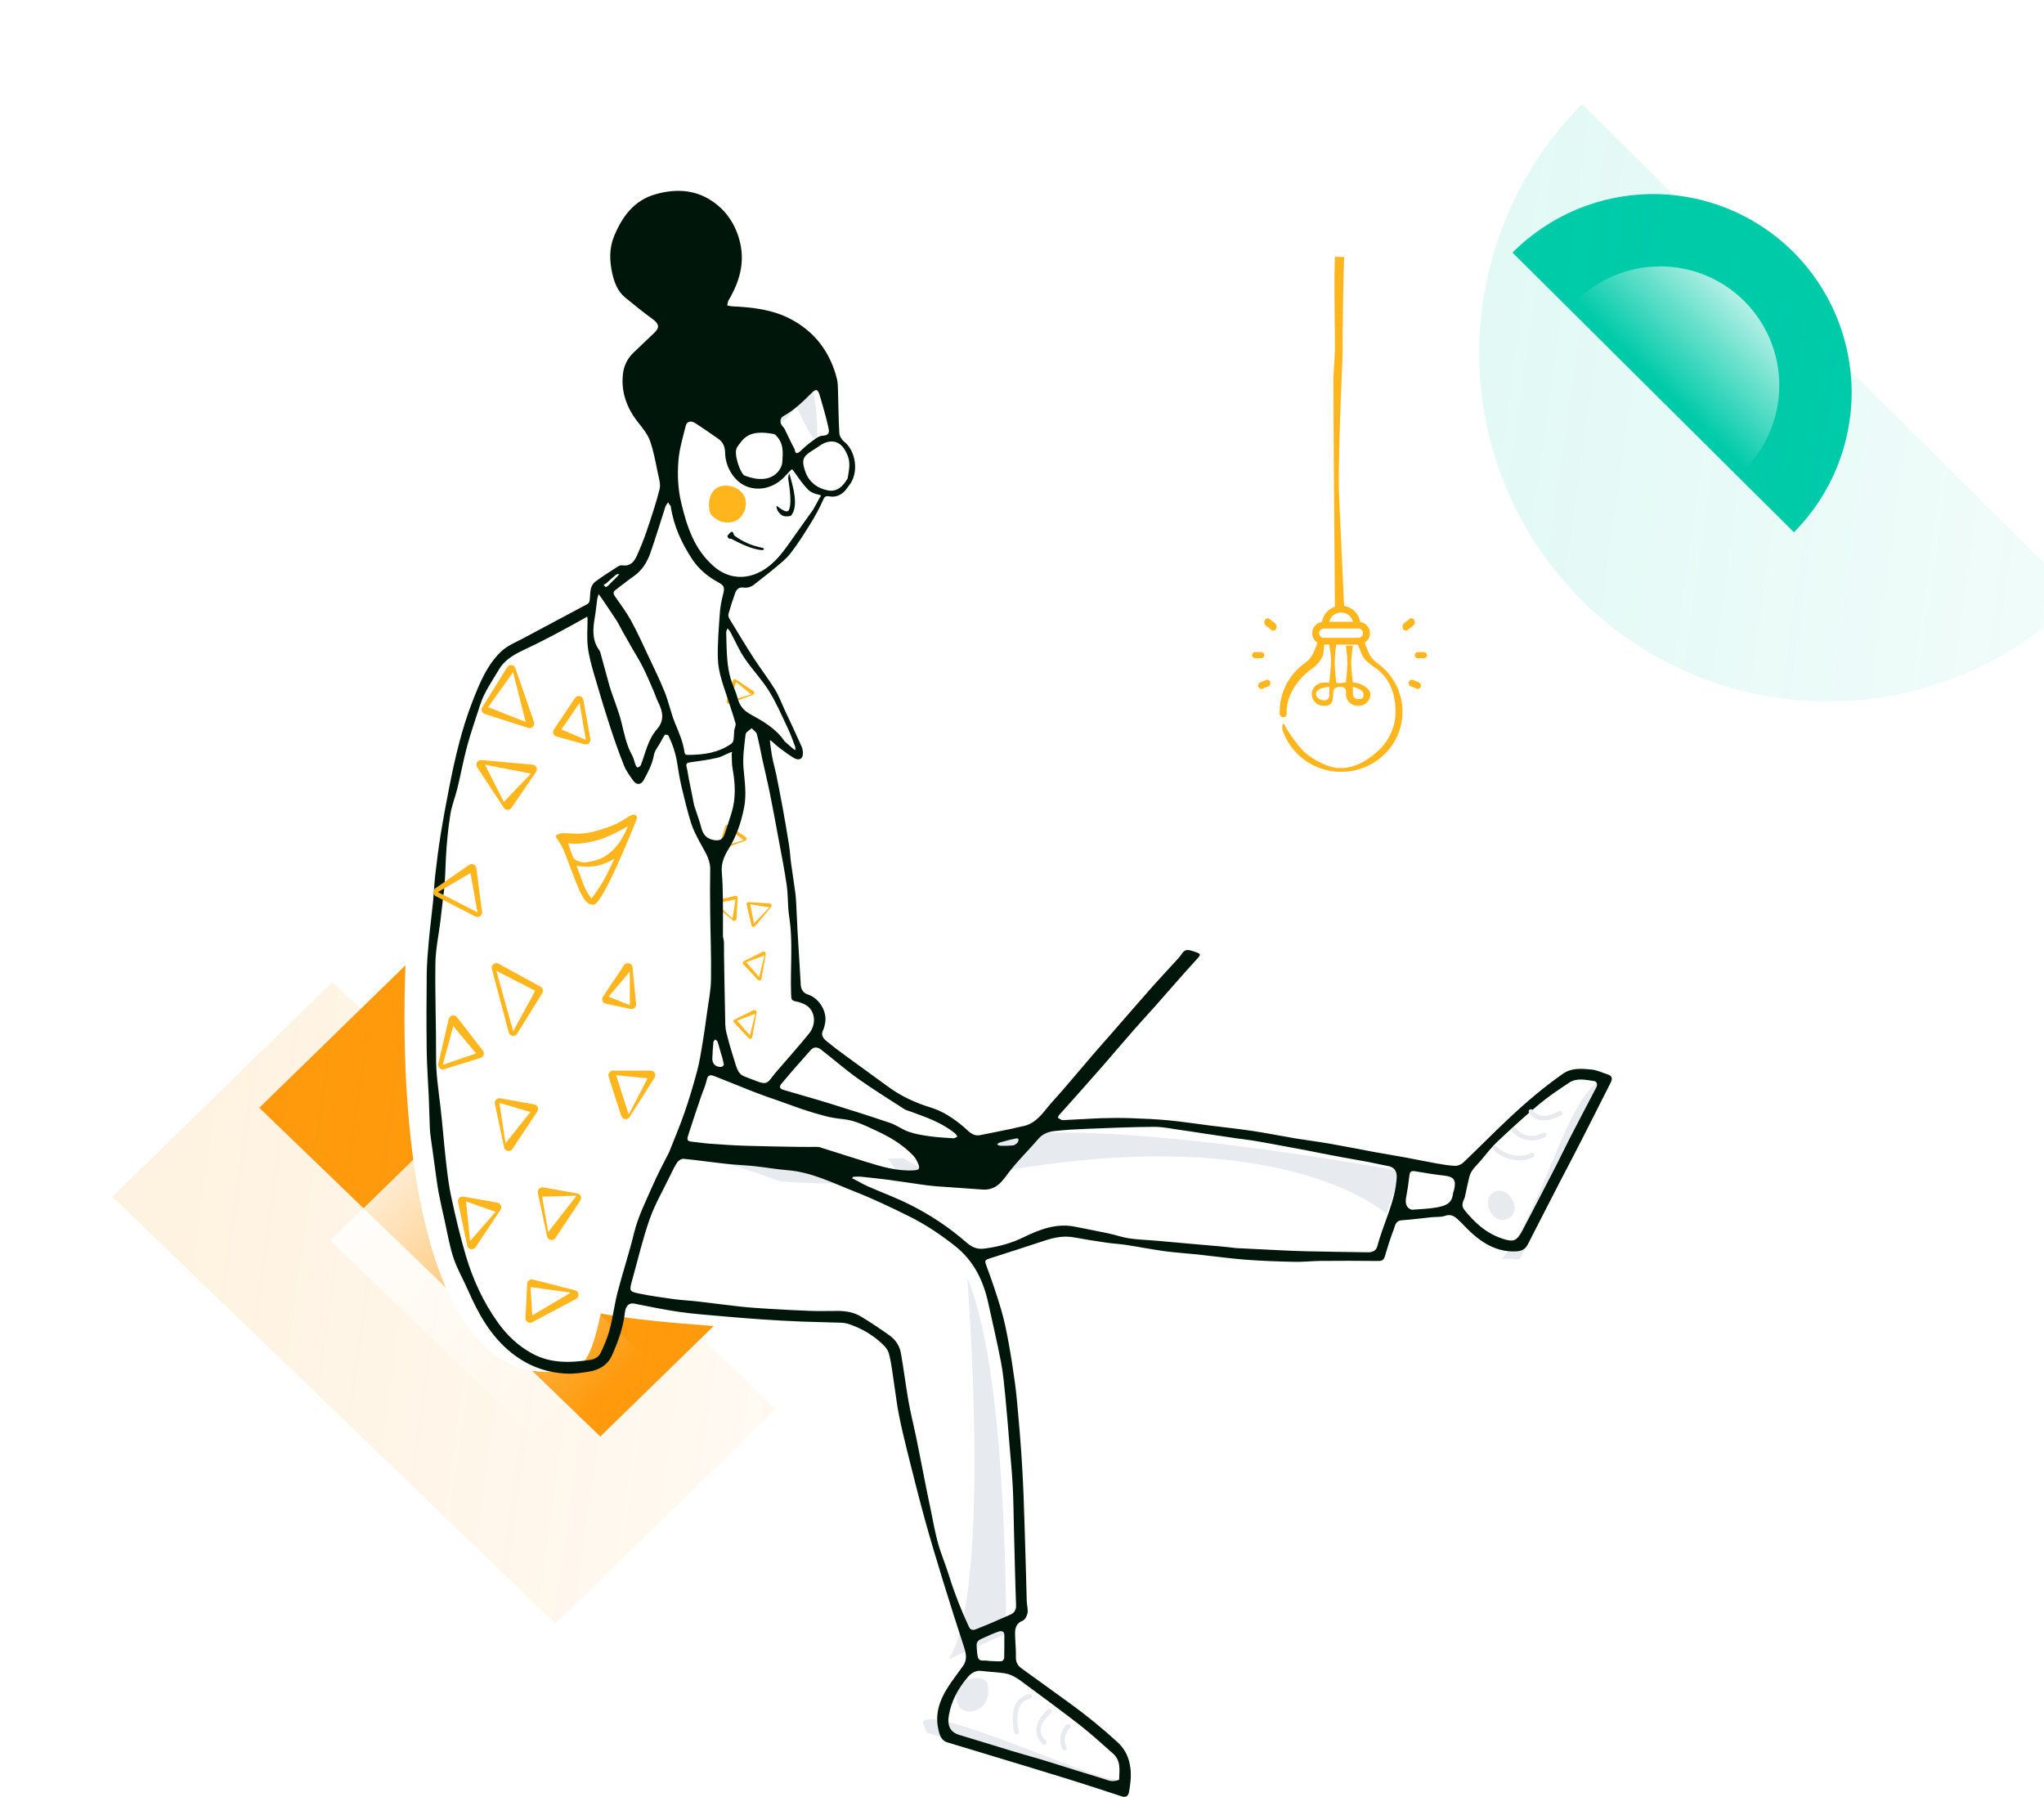 <svg width="182" height="160" viewBox="0 0 182 160" fill="none" xmlns="http://www.w3.org/2000/svg">
<rect width="21.302" height="42.177" transform="matrix(0.716 -0.698 0.72 0.694 23.086 98.644)" fill="#FE9A0C"/>
<g filter="url(#filter0_biiii_104_5513)">
<rect width="27.388" height="54.787" transform="matrix(0.716 -0.698 0.72 0.694 0 103.557)" fill="url(#paint0_linear_104_5513)"/>
</g>
<rect width="11.945" height="29.291" transform="matrix(0.716 -0.698 0.72 0.694 29.418 110.461)" fill="url(#paint1_linear_104_5513)"/>
<path fill-rule="evenodd" clip-rule="evenodd" d="M119.684 22.888L118.864 22.861L118.841 23.589C118.802 24.9 118.82 26.302 118.839 27.83C118.853 28.895 118.868 30.022 118.864 31.223L118.728 33.593C118.732 35.8 118.747 38.874 118.774 42.812L118.864 54.024C118.261 54.224 117.808 54.744 117.718 55.377C117.22 55.452 116.839 55.874 116.839 56.382C116.839 56.742 117.03 57.058 117.318 57.239L116.968 58.087C116.812 58.464 116.555 58.786 116.224 59.018C114.775 60.037 113.922 61.688 113.942 63.434C113.943 63.48 113.944 63.526 113.946 63.573C113.952 63.74 114.096 63.869 114.267 63.864C114.438 63.858 114.571 63.718 114.565 63.55C114.563 63.509 114.562 63.468 114.562 63.427C114.544 61.879 115.574 60.415 116.859 59.511C117.284 59.211 117.615 58.798 117.815 58.315L117.92 57.4H118.36C118.36 57.4 118.513 58.223 118.513 58.867C118.513 59.51 118.36 60.785 118.36 60.785H117.853C117.271 60.785 116.799 61.248 116.799 61.817C116.799 62.386 117.271 62.85 117.853 62.85H117.925C118.506 62.85 118.706 62.552 118.706 61.817C118.706 61.433 118.748 61.157 119.376 61.157C120.004 61.157 119.842 61.817 119.842 61.817C119.842 62.386 120.315 62.85 120.896 62.85H120.969C121.55 62.85 122.023 62.386 122.023 61.817C122.023 61.248 121.043 60.767 120.462 60.767C120.462 60.767 120.307 59.608 120.307 59.018C120.307 58.521 120.462 57.504 120.462 57.504H119.842C119.842 57.504 119.972 58.453 119.972 59.032C119.972 59.612 119.842 60.767 119.842 60.767C119.842 60.767 119.501 60.828 119.338 60.832C119.176 60.835 118.979 60.785 118.979 60.785C118.979 60.785 118.843 59.601 118.843 59.032C118.843 58.464 118.979 57.4 118.979 57.4H119.842H120.462H120.902L121.28 58.315C121.47 58.774 122.039 59.177 122.472 59.484L122.527 59.523C123.784 60.416 124.26 61.854 124.26 63.372C124.26 64.654 123.747 65.856 122.815 66.755C121.883 67.655 120.648 68.414 119.338 68.395C118.299 68.38 117.237 67.808 116.407 67.187C115.603 66.587 114.562 64.943 114.388 64.564C114.215 64.185 114.133 64.783 114.184 64.943C114.517 66.001 115.2 66.956 116.106 67.633C117.042 68.333 118.157 68.711 119.329 68.728C120.807 68.749 122.198 68.202 123.249 67.187C124.3 66.173 124.879 64.817 124.879 63.372C124.879 61.66 124.034 60.038 122.617 59.032C122.272 58.787 122.008 58.46 121.854 58.087L121.503 57.239C121.791 57.058 121.983 56.742 121.983 56.382C121.983 55.874 121.601 55.452 121.104 55.377C121.002 54.663 120.439 54.093 119.72 53.963L119.68 53.963L119.206 43.538C119.177 39.569 119.548 31.637 119.548 31.637C119.555 28.587 119.593 25.912 119.661 23.614L119.684 22.888ZM120.896 62.243C120.656 62.243 120.461 62.052 120.461 61.817V61.157C120.461 61.157 121.404 61.346 121.404 61.817C121.404 62.25 121.239 62.247 121.027 62.244C121.008 62.243 120.989 62.243 120.969 62.243H120.896ZM117.181 61.817C117.221 62.41 118.451 62.669 118.36 61.817V61.157C118.36 61.157 117.141 61.224 117.181 61.817ZM118.349 55.365C118.463 54.894 118.896 54.542 119.411 54.542C119.926 54.542 120.359 54.894 120.473 55.365H118.349ZM120.944 55.971H120.811H118.01H117.878C117.646 55.971 117.458 56.156 117.458 56.382C117.458 56.609 117.646 56.794 117.878 56.794H120.944C121.175 56.794 121.364 56.609 121.364 56.382C121.364 56.156 121.175 55.971 120.944 55.971ZM126.249 58.612H126.791C126.943 58.612 127.067 58.489 127.067 58.338C127.067 58.187 126.943 58.065 126.791 58.065H126.249C126.097 58.065 125.973 58.187 125.973 58.338C125.973 58.489 126.097 58.612 126.249 58.612ZM125.819 60.547L126.34 60.767C126.487 60.828 126.558 61.003 126.499 61.157C126.44 61.311 126.274 61.386 126.127 61.324L125.606 61.105C125.459 61.043 125.388 60.868 125.447 60.714C125.492 60.597 125.599 60.526 125.713 60.526C125.748 60.526 125.784 60.533 125.819 60.547ZM125.355 56.088L125.843 55.697C125.98 55.587 126.014 55.368 125.919 55.208C125.86 55.11 125.766 55.057 125.67 55.057C125.61 55.057 125.55 55.077 125.498 55.12L125.01 55.511C124.872 55.621 124.838 55.84 124.933 55.999C125.028 56.159 125.217 56.199 125.355 56.088ZM112.299 58.612H111.757C111.605 58.612 111.481 58.489 111.481 58.338C111.481 58.187 111.605 58.065 111.757 58.065H112.299C112.451 58.065 112.575 58.187 112.575 58.338C112.575 58.489 112.451 58.612 112.299 58.612ZM112.729 60.547L112.208 60.767C112.061 60.828 111.99 61.003 112.049 61.157C112.108 61.311 112.274 61.386 112.421 61.324L112.942 61.105C113.089 61.043 113.16 60.868 113.101 60.714C113.056 60.597 112.949 60.526 112.835 60.526C112.8 60.526 112.764 60.533 112.729 60.547ZM113.193 56.088L112.705 55.697C112.568 55.587 112.534 55.368 112.629 55.208C112.688 55.11 112.782 55.057 112.878 55.057C112.938 55.057 112.998 55.077 113.05 55.12L113.538 55.511C113.676 55.621 113.71 55.84 113.615 55.999C113.52 56.159 113.331 56.199 113.193 56.088Z" fill="#FFB61D"/>
<path d="M79.29 99.239C82.306 100.032 83.854 101.921 85.161 103.681C86.471 105.44 83.591 104.603 82.003 103.968C80.414 103.333 76.589 100.985 76.589 100.985L63.907 97.149V91.283L67.7 91.062C67.7 91.062 76.272 98.444 79.29 99.239Z" fill="white"/>
<path d="M66.15 56.279C68.862 66.545 70.262 76.368 70.484 85.79C70.484 85.79 73.024 86.108 72.707 88.33C72.389 90.553 65.72 96.586 65.72 96.586L63.41 88.927L62.546 60.706L66.15 56.279Z" fill="white"/>
<path fill-rule="evenodd" clip-rule="evenodd" d="M67.075 61.533L65.517 60.5C65.418 60.434 65.287 60.486 65.251 60.604L64.708 62.408C64.663 62.558 64.798 62.699 64.938 62.648L67.038 61.877C67.182 61.825 67.204 61.619 67.075 61.533ZM66.886 61.832L64.972 62.385L65.542 60.745L66.886 61.832Z" fill="#FFB61D"/>
<path fill-rule="evenodd" clip-rule="evenodd" d="M66.391 74.521L64.834 73.488C64.734 73.422 64.603 73.473 64.567 73.592L64.024 75.396C63.979 75.546 64.114 75.687 64.254 75.636L66.355 74.865C66.498 74.812 66.52 74.606 66.391 74.521ZM66.203 74.819L64.289 75.373L64.859 73.732L66.203 74.819Z" fill="#FFB61D"/>
<path fill-rule="evenodd" clip-rule="evenodd" d="M65.573 81.818L65.689 79.953C65.696 79.834 65.586 79.746 65.465 79.774L63.631 80.206C63.479 80.241 63.424 80.429 63.539 80.524L65.257 81.958C65.374 82.056 65.563 81.972 65.573 81.818ZM65.22 81.804L63.783 80.423L65.489 80.096L65.22 81.804Z" fill="#FFB61D"/>
<path fill-rule="evenodd" clip-rule="evenodd" d="M68.525 80.442L66.659 80.326C66.54 80.318 66.452 80.428 66.481 80.549L66.912 82.383C66.948 82.536 67.135 82.59 67.231 82.475L68.665 80.758C68.763 80.641 68.679 80.451 68.525 80.442ZM68.51 80.794L67.13 82.231L66.803 80.525L68.51 80.794Z" fill="#FFB61D"/>
<path fill-rule="evenodd" clip-rule="evenodd" d="M67.085 89.951L65.411 90.783C65.304 90.837 65.283 90.976 65.368 91.066L66.659 92.439C66.766 92.553 66.956 92.506 66.981 92.359L67.364 90.154C67.39 90.004 67.223 89.882 67.085 89.951ZM67.249 90.263L66.771 92.198L65.635 90.884L67.249 90.263Z" fill="#FFB61D"/>
<path fill-rule="evenodd" clip-rule="evenodd" d="M67.905 84.756L66.231 85.588C66.124 85.641 66.103 85.781 66.188 85.871L67.479 87.243C67.586 87.358 67.776 87.311 67.801 87.164L68.184 84.959C68.21 84.809 68.043 84.687 67.905 84.756ZM68.069 85.068L67.591 87.002L66.455 85.689L68.069 85.068Z" fill="#FFB61D"/>
<path d="M57.056 62.452L55.216 68.008C51.01 80.73 48.938 87.188 48.876 87.793C48.838 88.169 49.066 88.45 49.417 88.546C49.629 88.603 49.887 88.6 50.208 88.553C50.708 88.479 51.376 88.291 52.182 88.013C52.805 87.797 53.479 87.539 54.161 87.26L54.448 87.141C54.541 87.102 54.632 87.064 54.72 87.027L55.176 86.831L55.306 86.773L55.381 86.653C55.516 86.439 55.707 86.06 55.896 85.542C56.062 85.086 56.194 84.597 56.281 84.082L56.312 83.887C56.339 83.698 56.599 83.259 57.135 82.511L57.509 81.999C57.815 81.586 58.405 80.796 58.465 80.717L58.811 80.247C59.143 79.795 59.432 79.392 59.715 78.985C61.133 76.944 62.134 75.157 62.725 73.438C63.227 71.979 63.403 70.628 63.204 69.385C62.9 67.489 63.017 65.677 63.46 63.976C63.829 62.563 62.663 61.26 60.981 60.781C59.244 60.285 57.589 60.846 57.056 62.452Z" fill="white"/>
<path d="M60.136 54.237C61.16 55.325 62.02 56.155 62.715 56.726C63.886 57.688 65.564 58.719 67.75 59.82C61.064 61.368 56.982 61.674 55.503 60.738C55.503 60.738 56.119 57.839 57.004 56.597C57.663 55.672 60.136 54.237 60.136 54.237Z" fill="white"/>
<path d="M70.77 40.262C69.381 45.538 65.586 51.045 61.545 49.982C57.503 48.918 55.267 41.707 56.656 36.432C58.045 31.156 62.447 27.742 66.488 28.805C70.529 29.869 72.159 34.987 70.77 40.262Z" fill="white"/>
<path d="M71.695 41.945C70.123 47.982 65.828 54.285 61.254 53.068C56.681 51.85 54.149 43.599 55.721 37.561C57.293 31.524 62.275 27.616 66.849 28.834C71.422 30.051 73.267 35.908 71.695 41.945Z" fill="white"/>
<path fill-rule="evenodd" clip-rule="evenodd" d="M64.396 29.528C67.512 29.705 69.787 30.729 71.062 32.533L71.206 32.742C71.836 33.652 72.366 34.224 72.598 35.947L72.621 36.13C72.753 37.263 72.792 38.459 72.724 38.855C72.687 39.023 72.615 39.081 72.524 39.064C72.318 39.023 71.785 38.075 70.924 36.22L70.202 37.066C69.809 37.52 68.975 37.948 68.481 38.27C67.987 38.591 64.396 29.528 64.396 29.528Z" fill="#E7EAEE"/>
<path fill-rule="evenodd" clip-rule="evenodd" d="M67.542 46.666C69.278 47.389 70.596 48.33 70.946 47.939C71.295 47.548 70.103 46.357 69.177 44.74C68.207 43.132 67.286 41.107 67.114 40.283L66.673 38.2C65.384 39.827 64.177 45.287 67.542 46.666Z" fill="white"/>
<path d="M87.718 146.089L87.624 151.88H84.33L83.344 145.235L87.718 146.089Z" fill="white"/>
<path d="M51.64 115.291C51.64 115.291 73.015 114.819 79.734 113.85C87.193 112.774 91.272 110.231 92.895 110.531C93.655 110.672 98.141 111.467 107.504 112.463C111.463 112.884 121.741 112.949 121.741 112.949L125.73 104.458C125.73 104.458 97.659 98.823 88.783 101.262C85.992 102.029 79.946 103.136 72.759 102.732C66.543 102.382 49.639 99.099 49.639 99.099C49.639 99.099 42.814 101.549 44.049 107.574C45.285 113.599 51.64 115.291 51.64 115.291Z" fill="white"/>
<path fill-rule="evenodd" clip-rule="evenodd" d="M123.443 108.091L124.757 104.286C124.757 104.286 96.733 99.059 87.858 101.498C85.066 102.266 82.543 103.531 75.356 103.126C72.604 102.972 67.899 102.328 61.242 101.194C57.874 100.621 57.333 100.833 59.98 102.564C66.118 106.578 79.771 105.632 92.159 103.823C115.183 100.462 123.443 108.091 123.443 108.091Z" fill="#E7EAEE"/>
<path d="M84 147.404C82.605 148.944 80.757 151.482 81.709 154.022L98.221 159.102C98.221 159.102 98.855 157.197 97.904 155.611C96.95 154.022 87.94 147.755 87.94 147.755L84 147.404Z" fill="white"/>
<path fill-rule="evenodd" clip-rule="evenodd" d="M91.622 150.845C91.731 150.815 91.844 150.88 91.873 150.989C91.903 151.098 91.838 151.211 91.729 151.24C91.191 151.386 90.837 151.726 90.712 152.156C90.551 152.713 90.533 153.282 90.716 154.192C90.739 154.303 90.666 154.411 90.555 154.434C90.444 154.456 90.336 154.384 90.314 154.273C90.118 153.299 90.138 152.663 90.318 152.042C90.483 151.473 90.947 151.027 91.622 150.845Z" fill="#E7EAEE"/>
<path fill-rule="evenodd" clip-rule="evenodd" d="M82.529 154.295L98.774 159.075C98.774 159.075 100.837 158.642 98.703 158.338C96.512 158.027 83.679 152.151 82.267 153.221C82.067 153.373 82.404 153.963 82.529 154.295Z" fill="#E7EAEE"/>
<path d="M42.051 114.079C42.051 114.079 49.381 116.392 55.284 117.26C61.187 118.127 72.961 118.621 72.961 118.621C72.961 118.621 76.637 120.619 76.874 121.544C76.966 121.905 77.523 126.668 79.064 132.752C79.788 135.614 83.659 148.557 83.659 148.557L88.783 146.289C88.783 146.289 88.578 122.5 85.307 114.61C82.036 106.719 48.414 99.056 48.414 99.056C48.414 99.056 41.278 97.765 39.336 103.601C37.393 109.436 42.051 114.079 42.051 114.079Z" fill="white"/>
<path fill-rule="evenodd" clip-rule="evenodd" d="M84.48 147.737L89.604 145.469C89.467 129.609 88.308 119.05 86.127 113.79C86.127 113.79 88.356 141.792 84.48 147.737Z" fill="#E7EAEE"/>
<path d="M129.162 108.403C130.437 110.044 132.615 112.305 135.282 111.809L143.152 96.43C143.152 96.43 141.127 95.534 139.4 96.195C137.67 96.859 130.062 104.799 130.062 104.799L129.162 108.403Z" fill="white"/>
<path fill-rule="evenodd" clip-rule="evenodd" d="M94.976 153.576C95.058 153.497 95.188 153.5 95.266 153.582C95.344 153.664 95.342 153.793 95.26 153.872C94.783 154.328 94.695 155.093 94.968 155.555C95.026 155.653 94.994 155.778 94.896 155.836C94.799 155.894 94.673 155.861 94.615 155.764C94.247 155.141 94.359 154.167 94.976 153.576Z" fill="#E7EAEE"/>
<path fill-rule="evenodd" clip-rule="evenodd" d="M93.301 152.223C93.383 152.146 93.513 152.15 93.591 152.232C93.668 152.315 93.664 152.444 93.582 152.522L93.471 152.629C92.608 153.477 92.361 154.219 93.121 155.015C93.199 155.097 93.196 155.227 93.114 155.305C93.032 155.383 92.902 155.38 92.824 155.298C92.263 154.71 92.147 154.075 92.396 153.439C92.567 153 92.866 152.632 93.301 152.223Z" fill="#E7EAEE"/>
<path fill-rule="evenodd" clip-rule="evenodd" d="M85.408 151.955C85.878 152.854 88.378 152.485 87.943 149.996C87.737 148.819 84.104 149.462 85.408 151.955Z" fill="#E7EAEE"/>
<path fill-rule="evenodd" clip-rule="evenodd" d="M133.721 112.095C137.024 108.321 138.922 99.833 141.642 96.912C142.602 95.881 143.847 95.65 142.507 98.091C140.055 102.556 135.341 112.095 135.341 112.095C135.092 112.22 134.783 112.095 134.504 112.095H133.721Z" fill="#E7EAEE"/>
<path d="M79.29 99.239C82.306 100.033 83.854 101.922 85.161 103.681C86.471 105.44 83.591 104.603 82.003 103.968C80.414 103.333 77.375 100.923 77.375 100.923L79.29 99.239Z" fill="white"/>
<path d="M51.819 92.094C51.819 92.094 68.796 99.388 71.189 99.397C73.578 99.407 79.444 102.255 79.761 104.478C80.146 107.181 69.917 103.207 69.917 103.207C69.917 103.207 47.056 103.207 43.247 99.397C39.435 95.587 41.975 87.649 41.975 87.649L51.819 92.094Z" fill="white"/>
<path d="M47.69 58.12C47.69 58.12 51.819 60.66 52.453 68.915C53.087 77.171 50.547 87.014 50.547 87.014C50.547 87.014 52.136 88.284 52.453 89.554C52.77 90.824 51.805 92.501 51.805 92.501C51.805 92.501 42.293 97.175 41.658 97.492C41.023 97.81 38.483 96.857 38.483 94.317C38.483 91.777 39.435 89.554 39.435 89.554C39.891 72.797 37.213 56.532 47.69 58.12Z" fill="white"/>
<path fill-rule="evenodd" clip-rule="evenodd" d="M64.509 40.553C65.485 39.245 67.549 38.819 68.1 40.884C68.1 40.884 68.523 42.13 67.671 42.899C65.057 45.257 63.532 41.861 64.509 40.553Z" fill="white"/>
<path fill-rule="evenodd" clip-rule="evenodd" d="M69.962 41.972C70.89 40.729 72.851 40.325 73.374 42.286C73.374 42.286 73.776 43.47 72.966 44.201C70.484 46.441 69.034 43.214 69.962 41.972Z" fill="white"/>
<path d="M62.365 57.874C62.365 57.874 62.365 73.137 62.589 81.666C62.813 90.196 60.858 98.599 57.123 105.171C53.388 111.743 53.897 121.145 51.143 121.844C29.366 127.371 35.229 59.728 43.287 55.405C51.344 51.083 54.006 50.167 54.006 50.167" fill="white"/>
<path fill-rule="evenodd" clip-rule="evenodd" d="M51.196 62.157L49.319 64.959C49.164 65.191 49.281 65.508 49.551 65.582L52.055 66.275C52.346 66.355 52.622 66.104 52.568 65.807L51.941 62.312C51.876 61.95 51.401 61.85 51.196 62.157ZM51.604 62.588L52.165 65.879L49.987 64.959L51.604 62.588Z" fill="#FFB61D"/>
<path fill-rule="evenodd" clip-rule="evenodd" d="M45.158 59.42L42.946 62.97C42.805 63.197 42.915 63.496 43.169 63.577L47.031 64.815C47.352 64.918 47.654 64.61 47.544 64.291L45.894 59.503C45.781 59.176 45.34 59.127 45.158 59.42ZM45.682 59.852L46.812 64.291L43.464 62.969L45.682 59.852Z" fill="#FFB61D"/>
<path fill-rule="evenodd" clip-rule="evenodd" d="M43.795 86.279L45.3 91.933C45.392 92.281 45.855 92.349 46.045 92.044L48.281 88.437C48.405 88.237 48.336 87.974 48.13 87.861L44.389 85.814C44.072 85.641 43.703 85.931 43.795 86.279ZM44.192 86.447L47.66 88.221L45.696 91.828L44.192 86.447Z" fill="#FFB61D"/>
<path fill-rule="evenodd" clip-rule="evenodd" d="M40.783 107.039L41.603 110.915C41.678 111.271 42.145 111.36 42.346 111.057L44.562 107.723C44.725 107.477 44.583 107.144 44.292 107.092L41.256 106.551C40.969 106.5 40.722 106.755 40.783 107.039ZM41.498 106.978L44.13 107.911L41.859 110.504L41.498 106.978Z" fill="#FFB61D"/>
<path fill-rule="evenodd" clip-rule="evenodd" d="M47.892 106.219L48.712 110.094C48.787 110.45 49.254 110.539 49.455 110.237L51.671 106.902C51.835 106.656 51.692 106.323 51.401 106.271L48.365 105.73C48.079 105.679 47.832 105.934 47.892 106.219ZM48.272 106.556L51.335 106.472L48.814 109.711L48.272 106.556Z" fill="#FFB61D"/>
<path fill-rule="evenodd" clip-rule="evenodd" d="M44.064 98.29L44.884 102.165C44.959 102.521 45.426 102.61 45.627 102.307L47.843 98.973C48.007 98.727 47.864 98.394 47.574 98.342L44.537 97.801C44.251 97.75 44.004 98.005 44.064 98.29ZM44.465 98.204L47.228 99.019L45.012 101.806L44.465 98.204Z" fill="#FFB61D"/>
<path fill-rule="evenodd" clip-rule="evenodd" d="M136.024 110.83C135.818 111.233 135.48 111.401 135.029 111.426C133.423 111.515 132.15 110.807 131.015 109.775C130.584 109.384 130.203 108.939 129.771 108.548C129.468 108.274 129.142 108.095 128.669 108.265C128.306 108.395 127.881 108.346 127.484 108.387C126.59 108.478 125.698 108.597 124.802 108.662C124.23 108.704 124.216 109.191 124.082 109.527C123.779 110.288 123.552 111.079 123.311 111.864C123.218 112.168 123.069 112.289 122.727 112.284C121.019 112.263 119.31 112.265 117.602 112.279C116.824 112.285 116.046 112.378 115.269 112.361C113.808 112.328 112.345 112.281 110.888 112.169C109.479 112.061 108.077 111.858 106.671 111.708C105.683 111.602 104.689 111.547 103.706 111.413C102.562 111.258 101.428 111.031 100.287 110.856C99.716 110.768 99.135 110.742 98.563 110.658C97.583 110.514 96.603 110.364 95.629 110.183C94.725 110.014 93.874 110.189 93.024 110.47C91.367 111.017 89.707 111.551 88.046 112.082C87.75 112.177 87.662 112.254 87.796 112.613C88.285 113.93 88.744 115.261 89.142 116.608C89.423 117.558 89.618 118.538 89.798 119.514C90.019 120.71 90.204 121.914 90.369 123.119C90.495 124.04 90.575 124.968 90.657 125.894C90.762 127.071 90.862 128.249 90.941 129.428C91.02 130.602 91.086 131.778 91.131 132.954C91.207 134.95 91.263 136.948 91.323 138.946C91.36 140.155 91.382 141.365 91.422 142.574C91.434 142.926 91.546 143.286 91.493 143.623C91.453 143.877 91.272 144.232 91.065 144.312C90.531 144.518 90.377 144.915 90.381 145.462C90.387 146.161 90.475 146.86 90.457 147.557C90.445 148.001 90.615 148.311 90.938 148.546C92.405 149.617 93.888 150.668 95.354 151.739C96.05 152.248 96.737 152.771 97.404 153.317C98.119 153.901 98.819 154.505 99.501 155.127C100.179 155.748 100.54 156.507 100.655 157.454C100.744 158.188 100.65 158.87 100.527 159.568C100.463 159.932 100.256 160.081 99.878 159.957C98.289 159.439 96.703 158.911 95.107 158.417C92.47 157.601 89.826 156.808 87.185 156.006C86.244 155.721 85.302 155.435 84.36 155.153C83.782 154.98 83.66 154.462 83.553 153.994C83.248 152.661 83.642 151.448 84.345 150.33C84.775 149.646 85.276 149.007 85.747 148.348C86.131 147.81 86.032 147.259 85.842 146.677C85.222 144.782 84.614 142.883 84.028 140.977C83.451 139.096 82.878 137.212 82.355 135.316C81.801 133.311 81.299 131.292 80.793 129.274C80.52 128.183 80.261 127.086 80.04 125.983C79.874 125.158 79.78 124.319 79.65 123.486C79.495 122.492 79.401 121.481 79.145 120.513C79.035 120.097 78.631 119.716 78.278 119.414C77.511 118.756 76.629 118.267 75.671 117.932C75.434 117.849 75.178 117.792 74.928 117.783C73.74 117.738 72.55 117.726 71.362 117.678C70.201 117.632 69.041 117.567 67.882 117.489C66.686 117.409 65.492 117.312 64.299 117.205C63.021 117.09 61.739 116.999 60.471 116.816C59.127 116.622 57.795 116.34 56.461 116.079C56.028 115.994 55.711 116.257 55.643 116.869C55.496 118.206 55.042 119.449 54.502 120.666C54.113 121.544 53.379 121.982 52.472 122.132C51.826 122.239 51.163 122.341 50.513 122.316C48.661 122.246 47.01 121.635 45.541 120.461C43.678 118.972 42.589 116.982 41.66 114.86C41.245 113.909 40.709 113.002 40.383 112.023C40.028 110.96 39.849 109.839 39.602 108.74C39.41 107.886 39.214 107.031 39.052 106.171C38.925 105.49 38.844 104.801 38.747 104.114C38.618 103.203 38.491 102.291 38.368 101.378C38.328 101.077 38.288 100.773 38.275 100.469C38.235 99.518 38.216 98.567 38.175 97.616C38.119 96.282 38.013 94.949 37.995 93.615C37.965 91.334 37.968 89.051 37.996 86.77C38.008 85.768 38.093 84.765 38.183 83.766C38.285 82.63 38.44 81.5 38.553 80.365C38.634 79.555 38.659 78.739 38.752 77.931C38.888 76.745 39.038 75.559 39.227 74.381C39.453 72.98 39.711 71.583 39.984 70.189C40.5 67.553 41.1 64.932 42.083 62.427C42.709 60.831 43.363 59.203 44.641 57.998C45.194 57.477 45.963 57.176 46.651 56.806C48.538 55.79 50.435 54.793 52.322 53.778C52.41 53.731 52.486 53.593 52.501 53.488C52.551 53.124 52.529 52.745 52.618 52.394C52.676 52.164 52.837 51.913 53.027 51.775C53.663 51.31 54.331 50.887 54.995 50.461C55.114 50.385 55.282 50.318 55.412 50.339C56.113 50.452 56.464 50.021 56.704 49.491C57.029 48.773 57.325 48.039 57.578 47.293C57.995 46.056 58.416 44.817 58.732 43.553C58.841 43.117 58.673 42.597 58.575 42.128C58.374 41.172 58.208 40.199 57.886 39.282C57.68 38.697 57.262 38.166 56.864 37.671C55.833 36.394 55.291 34.962 55.464 33.322C55.54 32.61 55.845 31.947 56.378 31.429C57.005 30.821 57.647 30.228 58.276 29.621C58.734 29.179 58.701 28.841 58.105 28.408C57.269 27.803 56.468 27.149 55.669 26.496C54.987 25.938 54.693 25.14 54.512 24.323C54.266 23.211 54.237 22.089 54.69 21.004C55.416 19.268 56.461 17.836 58.374 17.296C60.06 16.82 61.743 16.852 63.256 17.808C64.631 18.677 65.504 19.97 65.889 21.567C66.339 23.441 65.826 25.127 64.879 26.731C64.8 26.865 64.792 27.042 64.751 27.199C64.891 27.225 65.031 27.269 65.173 27.276C66.995 27.359 68.805 27.561 70.436 28.429C72.577 29.569 73.924 31.375 74.518 33.725C74.607 34.077 74.606 34.455 74.618 34.822C74.657 36.074 74.661 37.327 74.735 38.576C74.75 38.837 74.95 39.157 75.163 39.324C76.187 40.126 76.535 42.089 75.583 43.251C75.488 43.367 75.407 43.495 75.313 43.613C74.947 44.074 74.417 44.297 73.889 44.203C73.439 44.123 73.401 44.274 73.252 44.606C72.935 45.315 72.555 46 72.146 46.661C71.597 47.547 71.037 48.431 70.402 49.255C70.019 49.753 69.501 50.153 69.016 50.564C68.427 51.063 67.804 51.521 67.205 52.007C66.906 52.25 66.578 52.375 66.196 52.32C65.799 52.263 65.576 52.486 65.461 52.806C65.237 53.426 65.034 54.055 64.857 54.69C64.82 54.823 64.899 55.019 64.98 55.152C65.687 56.315 66.389 57.482 67.127 58.626C67.727 59.553 68.408 60.429 68.988 61.368C69.347 61.949 69.585 62.605 69.875 63.228C70.382 64.314 70.9 65.396 71.384 66.492C71.484 66.718 71.511 67.007 71.476 67.253C71.425 67.612 71.072 67.726 70.689 67.495C70.243 67.226 69.824 66.912 69.407 66.599C69.149 66.405 68.917 66.177 68.671 65.966C68.643 65.942 68.605 65.928 68.572 65.91C68.566 65.953 68.551 65.997 68.557 66.038C68.626 66.52 68.681 67.005 68.773 67.483C68.868 67.977 69.013 68.461 69.114 68.953C69.313 69.932 69.505 70.912 69.683 71.895C69.884 73 70.076 74.107 70.251 75.217C70.34 75.787 70.371 76.367 70.448 76.939C70.564 77.805 70.71 78.667 70.82 79.534C70.879 80.007 70.892 80.487 70.918 80.964C70.954 81.615 70.978 82.266 71.015 82.917C71.107 84.522 71.2 86.127 71.302 87.731C71.327 88.129 71.561 88.435 71.919 88.549C72.938 88.873 73.65 90.062 73.478 91.055C73.439 91.286 73.387 91.525 73.286 91.733C73.042 92.232 73.36 92.516 73.676 92.775C74.189 93.197 74.724 93.593 75.26 93.986C76.533 94.919 77.814 95.84 79.087 96.772C80.24 97.617 81.512 98.205 82.877 98.621C83.973 98.956 84.905 99.589 85.781 100.32C86.212 100.679 86.584 101.21 87.266 101.079C88.231 100.893 89.192 100.692 90.155 100.494C90.445 100.434 90.73 100.346 91.021 100.296C92.036 100.121 92.636 99.403 93.233 98.66C93.678 98.107 94.174 97.596 94.636 97.057C95.546 95.997 96.447 94.928 97.356 93.868C97.808 93.341 98.274 92.825 98.731 92.302C100.017 90.828 101.297 89.346 102.592 87.879C103.271 87.11 103.978 86.365 104.668 85.607C104.854 85.402 105.053 85.203 105.2 84.972C105.424 84.621 105.652 84.514 106.089 84.655C107.044 84.964 107.027 84.905 106.359 85.638C105.163 86.95 104.007 88.298 102.829 89.627C102.253 90.277 101.658 90.91 101.087 91.563C100.085 92.71 99.098 93.871 98.098 95.02C97.388 95.835 96.67 96.643 95.951 97.451C95.395 98.076 94.832 98.694 94.278 99.321C94.229 99.376 94.191 99.527 94.208 99.538C94.344 99.623 94.496 99.748 94.639 99.743C95.799 99.698 96.959 99.609 98.119 99.569C98.988 99.54 99.86 99.539 100.729 99.569C101.842 99.608 102.957 99.656 104.066 99.762C105.301 99.881 106.529 100.071 107.761 100.227C109.024 100.387 110.291 100.519 111.549 100.709C112.807 100.898 114.054 101.154 115.309 101.363C116.348 101.535 117.395 101.664 118.432 101.844C119.756 102.075 121.073 102.343 122.394 102.586C123.322 102.756 124.254 102.905 125.181 103.075C126.076 103.24 126.966 103.43 127.862 103.589C128.426 103.689 128.995 103.79 129.566 103.814C129.805 103.824 130.109 103.694 130.287 103.525C131.643 102.235 132.958 100.9 134.321 99.616C135.846 98.179 137.441 96.822 139.16 95.616C139.947 95.064 140.828 95.161 141.685 95.235C142.185 95.278 142.668 95.519 143.157 95.675C143.559 95.802 143.595 96.05 143.416 96.401C142.605 97.993 141.808 99.593 140.996 101.185C140.295 102.561 139.58 103.93 138.848 105.326C137.891 107.177 136.959 109.004 136.024 110.83ZM60.944 99.089C61.37 97.855 61.745 96.601 62.081 95.34C62.3 94.521 62.423 93.675 62.564 92.837C62.708 91.975 62.829 91.11 62.945 90.244C63.081 89.239 63.291 88.233 63.308 87.224C63.341 85.199 63.257 83.173 63.235 81.147C63.221 79.909 63.214 78.67 63.238 77.432C63.257 76.458 62.69 75.733 62.278 74.934C62.003 74.403 61.713 73.866 61.537 73.299C61.215 72.257 60.953 71.196 60.703 70.135C60.533 69.409 60.407 68.671 60.295 67.933C60.165 67.079 59.884 66.278 59.52 65.503C59.489 65.438 59.233 65.391 59.206 65.427C59.059 65.624 58.95 65.849 58.831 66.066C58.62 66.453 58.299 66.821 58.226 67.232C58.079 68.055 57.7 68.761 57.313 69.467C57.072 69.906 56.665 69.917 56.383 69.514C56.08 69.081 55.752 68.644 55.559 68.159C55.104 67.019 54.696 65.858 54.317 64.69C53.819 63.155 53.35 61.61 52.903 60.06C52.669 59.25 52.437 58.428 52.339 57.596C52.243 56.78 52.319 55.944 52.316 55.116C52.316 55.042 52.294 54.968 52.281 54.895C52.248 54.921 52.217 54.952 52.18 54.973C51.313 55.45 50.451 55.937 49.576 56.398C48.708 56.856 47.835 57.307 46.947 57.724C45.974 58.18 44.997 58.651 44.433 59.607C43.823 60.642 43.11 61.627 42.742 62.794C42.364 63.995 41.935 65.184 41.605 66.399C41.268 67.642 41.038 68.914 40.734 70.166C40.54 70.966 40.22 71.742 40.093 72.551C39.899 73.784 39.778 75.033 39.709 76.28C39.649 77.35 39.654 78.423 39.509 79.489C39.397 80.317 39.321 81.149 39.22 81.978C39.066 83.241 38.79 84.501 38.77 85.765C38.726 88.565 38.841 91.366 38.828 94.166C38.822 95.634 39.041 97.068 39.213 98.514C39.405 100.12 39.519 101.736 39.702 103.343C39.826 104.435 39.951 105.533 40.184 106.605C40.563 108.351 40.971 110.095 41.477 111.807C42.109 113.943 43.036 115.955 44.343 117.779C45.159 118.92 46.155 119.854 47.385 120.525C49.053 121.436 50.841 121.357 52.633 121.079C52.927 121.033 53.307 120.807 53.433 120.557C53.786 119.855 54.094 119.116 54.295 118.358C54.58 117.281 54.706 116.162 54.986 115.084C55.448 113.305 56.028 111.557 56.463 109.772C56.822 108.302 57.504 106.976 58.097 105.61C58.534 104.604 59.05 103.633 59.578 102.599C60.037 101.43 60.534 100.274 60.944 99.089ZM76.684 117.244C77.547 117.771 78.393 118.33 79.214 118.921C79.727 119.29 80.095 119.825 80.208 120.445C80.468 121.879 80.64 123.33 80.892 124.766C81.069 125.774 81.322 126.768 81.532 127.77C81.703 128.586 81.861 129.405 82.023 130.223C82.182 131.027 82.337 131.831 82.499 132.634C82.621 133.246 82.749 133.858 82.878 134.469C83.087 135.456 83.254 136.456 83.525 137.427C83.791 138.383 84.192 139.302 84.485 140.252C84.972 141.833 85.576 143.363 86.275 144.862C86.441 145.217 86.721 145.145 86.886 145.081C87.933 144.671 88.966 144.223 89.992 143.763C90.316 143.617 90.488 143.336 90.473 142.951C90.433 141.905 90.404 140.859 90.376 139.813C90.341 138.562 90.312 137.31 90.28 136.059C90.249 134.834 90.242 133.607 90.178 132.384C90.116 131.188 89.999 129.996 89.9 128.803C89.776 127.316 89.662 125.829 89.516 124.344C89.415 123.319 89.323 122.288 89.129 121.279C88.793 119.531 88.381 117.798 88.003 116.058C87.561 114.03 86.709 112.264 85.024 110.937C83.741 109.926 82.395 109.024 80.939 108.303C79.329 107.505 77.701 106.729 76.03 106.073C74.119 105.324 72.263 104.377 70.159 104.204C69.149 104.121 68.146 103.944 67.137 103.837C66.328 103.751 65.511 103.727 64.702 103.638C63.422 103.498 62.146 103.311 60.864 103.186C60.685 103.168 60.414 103.337 60.304 103.499C60.05 103.873 59.86 104.291 59.662 104.7C59.044 105.977 58.321 107.218 57.851 108.548C57.23 110.305 56.808 112.133 56.305 113.932C56.019 114.951 56.013 114.996 56.902 115.183C57.929 115.398 58.974 115.541 60.015 115.684C60.697 115.778 61.387 115.804 62.07 115.883C63.366 116.031 64.658 116.209 65.954 116.349C66.779 116.438 67.609 116.492 68.437 116.541C69.675 116.615 70.914 116.684 72.154 116.729C72.896 116.756 73.64 116.734 74.478 116.734C75.257 116.719 76.017 116.835 76.684 117.244ZM113.88 111.325C114.678 111.363 115.477 111.402 116.276 111.419C118.128 111.458 119.981 111.489 121.834 111.512C122.204 111.516 122.537 111.363 122.637 110.982C123.174 108.933 124.229 107.033 124.365 104.864C124.399 104.315 124.161 103.926 123.599 103.828C123.014 103.726 122.436 103.582 121.852 103.47C121.117 103.33 120.379 103.208 119.644 103.073C118.984 102.951 118.324 102.825 117.665 102.698C117.182 102.604 116.702 102.501 116.219 102.41C115.294 102.235 114.369 102.064 113.444 101.895C112.811 101.779 112.179 101.66 111.544 101.558C111.052 101.479 110.555 101.429 110.061 101.357C109.018 101.205 107.976 101.048 106.934 100.891C106.338 100.802 105.744 100.704 105.148 100.624C104.352 100.516 103.554 100.335 102.758 100.34C100.76 100.351 98.762 100.439 96.765 100.517C95.81 100.554 94.853 100.607 93.904 100.714C93.372 100.774 92.861 100.942 92.476 101.39C91.848 102.119 91.174 102.808 90.54 103.532C90.139 103.989 89.765 104.47 89.399 104.956C88.914 105.598 88.324 105.988 87.48 105.922C86.097 105.816 84.712 105.737 83.329 105.631C82.816 105.591 82.305 105.515 81.794 105.443C80.929 105.322 80.066 105.182 79.2 105.068C78.371 104.96 77.54 104.87 76.709 104.785C76.474 104.76 76.234 104.774 75.998 104.787C75.951 104.79 75.908 104.87 75.863 104.915C75.911 104.937 75.961 104.957 76.008 104.982C76.424 105.199 76.829 105.441 77.257 105.63C78.513 106.185 79.809 106.659 81.033 107.275C82.811 108.169 84.471 109.261 85.979 110.574C86.447 110.981 86.896 111.283 87.663 111.181C88.879 111.019 90.015 110.719 91.107 110.188C92.575 109.474 94.07 108.888 95.758 109.238C96.735 109.441 97.718 109.618 98.693 109.827C99.311 109.96 99.914 110.178 100.537 110.271C101.31 110.385 102.096 110.406 102.876 110.473C104.294 110.597 105.712 110.728 107.13 110.851C108.093 110.935 109.057 111.01 110.068 111.137C111.339 111.2 112.609 111.266 113.88 111.325ZM64.462 83.92C64.475 84.299 64.46 84.679 64.467 85.058C64.496 86.831 64.524 88.604 64.564 90.377C64.575 90.892 64.553 91.422 64.671 91.916C64.909 92.915 65.222 93.897 65.527 94.879C65.658 95.299 65.839 95.7 66.315 95.866C66.728 96.011 67.129 96.193 67.543 96.335C68.158 96.546 68.347 96.466 68.748 95.904C68.88 95.718 69.033 95.546 69.182 95.372C70.143 94.252 71.132 93.155 72.058 92.006C72.74 91.159 72.622 89.794 71.479 89.356C71.356 89.309 71.234 89.253 71.106 89.226C70.43 89.086 70.462 89.088 70.439 88.45C70.359 86.168 70.627 83.881 70.268 81.602C70.125 80.693 70.184 79.752 70.052 78.839C69.848 77.42 69.564 76.011 69.304 74.6C69.058 73.264 68.812 71.929 68.543 70.599C68.342 69.606 68.1 68.622 67.884 67.632C67.719 66.877 67.589 66.113 67.389 65.368C67.336 65.166 67.085 65.017 66.925 64.844C66.738 65.025 66.41 65.19 66.388 65.389C66.273 66.4 66.117 67.431 66.206 68.435C66.308 69.588 66.481 70.731 66.261 71.875C66.01 73.179 65.593 74.431 64.886 75.573C64.494 76.205 64.202 76.861 64.269 77.644C64.334 78.418 64.356 79.198 64.367 79.975C64.383 81.082 64.371 82.188 64.371 83.39C64.403 83.566 64.455 83.742 64.462 83.92ZM59.486 44.736C59.406 44.859 59.295 44.973 59.251 45.108C58.8 46.487 58.389 47.88 57.907 49.248C57.617 50.072 57.161 50.808 56.408 51.326C55.861 51.702 55.35 52.132 54.815 52.526C54.551 52.72 54.607 52.888 54.772 53.124C55.264 53.83 55.785 54.525 56.196 55.277C56.764 56.316 57.25 57.4 57.755 58.472C58.247 59.517 58.761 60.554 59.187 61.626C59.549 62.536 59.744 63.514 60.117 64.419C60.453 65.237 60.815 66.044 60.937 66.92C60.978 67.218 61.075 67.221 61.301 67.22C62.658 67.215 63.968 67.035 65.113 66.228C65.21 66.159 65.293 66.017 65.312 65.897C65.357 65.609 65.349 65.313 65.383 65.022C65.407 64.817 65.54 64.596 65.493 64.417C65.314 63.753 65.077 63.105 64.87 62.448C64.473 61.194 63.954 59.953 63.918 58.629C63.882 57.283 64.003 55.93 64.096 54.583C64.133 54.033 64.241 53.482 64.38 52.947C64.543 52.321 64.504 52.149 63.939 51.844C63.008 51.341 62.206 50.664 61.632 49.792C60.696 48.368 59.977 46.836 59.721 45.066C59.642 44.956 59.564 44.846 59.486 44.736ZM72.986 44.315C73.011 44.264 73.242 44.105 72.899 44.047C72.553 43.989 72.163 43.821 71.925 43.573C71.459 43.087 71.074 42.521 70.682 41.969C70.571 41.813 70.532 41.718 70.376 41.905C70.277 42.024 70.149 42.118 70.05 42.237C69.194 43.272 67.963 43.711 66.81 43.423C65.428 43.079 64.585 41.605 64.566 40.327C64.559 39.817 64.398 39.39 63.991 39.097C63.313 38.609 62.616 38.148 61.92 37.687C61.53 37.428 61.159 37.513 61.058 37.92C60.809 38.928 60.499 39.938 60.412 40.963C60.305 42.233 60.356 43.514 60.659 44.781C61.169 46.914 61.832 48.942 63.573 50.445C64.696 51.415 66.083 51.633 67.419 51.046C68.744 50.465 69.558 49.389 70.35 48.27C71.015 47.329 71.679 46.386 72.391 45.397C72.592 45.038 72.8 44.683 72.986 44.315ZM130.355 107.686C131.275 108.858 132.345 109.835 133.81 110.308C134.715 110.6 135.046 110.549 135.547 109.594C136.569 107.647 137.578 105.694 138.585 103.739C138.987 102.958 139.359 102.161 139.762 101.381C140.549 99.856 141.346 98.337 142.143 96.818C142.289 96.541 142.15 96.29 141.936 96.261C141.192 96.162 140.406 95.95 139.715 96.409C138.804 97.015 137.887 97.625 137.049 98.325C135.777 99.386 134.552 100.506 133.346 101.642C132.799 102.157 132.337 102.764 131.851 103.342C131.467 103.798 130.974 104.182 130.828 104.806C130.693 105.382 130.559 105.959 130.425 106.631C130.267 106.975 130.091 107.351 130.355 107.686ZM99.01 158.599C99.227 158.616 99.645 158.518 99.647 158.459C99.675 157.643 99.829 156.778 99.097 156.14C98.144 155.311 97.221 154.445 96.228 153.668C94.625 152.415 92.976 151.222 91.345 150.005C90.763 149.57 90.183 149.108 89.442 148.995C88.778 148.893 88.101 148.88 87.435 148.791C86.873 148.716 86.491 148.96 86.15 149.364C85.322 150.345 84.72 151.435 84.493 152.709C84.314 153.707 84.636 154.257 85.441 154.494C86.976 154.946 88.499 155.435 90.03 155.896C91.127 156.227 92.235 156.526 93.33 156.864C94.927 157.357 96.517 157.872 98.205 158.378C98.473 158.456 98.737 158.578 99.01 158.599ZM66.791 97.095C65.731 96.675 64.678 96.24 63.616 95.827C63.302 95.705 63.035 95.669 62.932 96.153C62.82 96.677 62.58 97.174 62.407 97.686C62.023 98.824 61.637 99.961 61.273 101.105C61.206 101.316 61.104 101.613 61.522 101.653C62.066 101.706 62.607 101.797 63.151 101.836C64.215 101.914 65.28 101.99 66.346 102.025C67.929 102.077 69.514 102.096 71.098 102.124C71.604 102.132 72.11 102.123 72.616 102.126C72.739 102.127 72.869 102.118 72.984 102.154C74.355 102.582 75.722 103.026 77.095 103.451C78.475 103.878 79.859 104.297 81.334 104.215C81.846 104.186 81.94 104.09 81.752 103.619C81.649 103.362 81.506 103.1 81.317 102.901C80.393 101.933 79.265 101.257 78.058 100.701C77.096 100.258 76.156 99.764 75.075 99.653C74.568 99.601 74.058 99.528 73.567 99.401C72.786 99.199 72.011 98.965 71.247 98.704C70.293 98.379 69.351 98.014 68.309 97.666C67.803 97.477 67.294 97.294 66.791 97.095ZM54.876 55.218C54.432 54.53 53.965 53.857 53.506 53.178C53.442 53.084 53.372 52.993 53.305 52.901C53.261 53.057 53.198 53.209 53.175 53.368C53.099 53.892 53.057 54.421 52.967 54.942C52.789 55.974 52.692 56.987 53.361 57.904C53.403 57.962 53.436 58.032 53.455 58.101C53.701 58.995 53.943 59.889 54.188 60.783C54.25 61.01 54.315 61.236 54.389 61.458C54.709 62.416 55.096 63.356 55.337 64.332C55.585 65.335 55.774 66.344 56.288 67.26C56.436 67.523 56.484 67.841 56.593 68.128C56.626 68.213 56.733 68.352 56.767 68.341C56.876 68.307 57.019 68.235 57.055 68.141C57.48 67.051 57.684 65.861 58.489 64.945C59.173 64.168 59.032 63.373 58.612 62.543C58.448 62.219 58.346 61.864 58.2 61.53C57.884 60.807 57.581 60.078 57.227 59.374C56.917 58.76 56.542 58.178 56.202 57.579C55.962 57.157 55.732 56.731 55.45 56.259C55.26 55.911 55.09 55.55 54.876 55.218ZM80.511 98.754C79.125 97.859 77.719 96.989 76.376 96.033C75.252 95.232 74.21 94.316 73.117 93.469C72.822 93.241 72.483 93.165 72.182 93.509C71.694 94.067 71.196 94.617 70.708 95.176C70.345 95.592 69.996 96.02 69.633 96.436C69.348 96.761 69.378 96.935 69.794 97.059C71.132 97.459 72.479 97.827 73.812 98.24C75.632 98.803 77.45 99.376 79.254 99.989C79.831 100.185 80.339 100.581 80.916 100.781C81.501 100.983 82.127 101.088 82.743 101.174C83.456 101.273 84.177 101.313 84.896 101.358C85.01 101.365 85.132 101.262 85.25 101.211C85.18 101.113 85.127 100.995 85.037 100.922C83.898 99.989 82.537 99.507 81.122 98.994C80.917 98.916 80.691 98.871 80.511 98.754ZM62.464 73.768C62.64 74.436 63.059 74.761 63.704 74.822C64.26 74.874 64.424 74.569 64.559 74.162C64.754 73.58 64.947 72.996 65.129 72.41C65.534 71.108 65.476 69.795 65.234 68.471C65.154 68.039 65.173 67.589 65.153 67.148C65.15 67.083 65.183 67.018 65.199 66.953C65.134 66.972 65.067 66.985 65.004 67.01C64.614 67.172 64.237 67.396 63.831 67.487C63.07 67.658 62.294 67.771 61.52 67.87C61.221 67.909 61.044 67.94 61.138 68.306C61.228 68.651 61.264 69.011 61.335 69.361C61.489 70.117 61.65 70.872 61.808 71.722C62.03 72.403 62.282 73.076 62.464 73.768ZM70.575 66.632C70.648 66.695 70.73 66.748 70.808 66.805C70.808 66.699 70.837 66.582 70.802 66.489C70.597 65.942 70.405 65.388 70.154 64.862C69.619 63.739 69.127 62.585 68.474 61.533C67.831 60.499 66.966 59.606 66.284 58.593C65.795 57.868 65.45 57.047 65.032 56.272C64.968 56.153 64.862 56.057 64.775 55.95C64.735 56.075 64.659 56.202 64.662 56.327C64.682 57.135 64.692 57.946 64.76 58.751C64.806 59.3 64.899 59.854 65.046 60.384C65.21 60.973 65.508 61.526 65.661 62.117C65.84 62.809 66.168 63.246 66.838 63.615C67.948 64.228 69.094 64.864 69.876 66.03C70.108 66.231 70.34 66.433 70.575 66.632ZM65.631 39.827C65.267 40.358 65.942 42.217 66.31 42.355C68.882 43.323 69.615 41.667 69.649 41.212C69.716 40.309 69.827 39.394 68.974 38.662C66.723 38.215 66.22 38.97 65.631 39.827ZM75.479 40.579C75.134 39.718 74.611 39.156 73.7 39.353C73.235 39.453 72.825 39.821 72.398 40.08C71.479 40.636 71.359 40.94 71.68 41.924C72.001 42.91 72.751 43.475 73.705 43.666C74.494 43.825 75.058 43.336 75.475 42.599C75.58 41.926 75.753 41.261 75.479 40.579ZM72.073 39.465C72.444 39.202 72.846 38.811 73.246 38.797C73.938 38.772 73.826 38.349 73.751 38.016C73.543 37.086 73.27 36.17 73.004 35.254C72.822 34.627 72.668 34.591 72.226 35.032C71.469 35.789 70.703 36.531 69.752 37.054C69.454 37.217 69.413 37.593 69.626 37.89C69.705 38 69.813 38.095 69.872 38.214C70.164 38.802 70.43 39.404 70.742 39.981C70.811 40.108 70.758 40.559 71.204 40.227C71.492 39.971 71.761 39.688 72.073 39.465ZM127.923 107.516C128.568 107.396 129.26 107.23 129.36 106.371C129.377 106.227 129.442 106.089 129.475 105.946C129.679 105.058 129.448 104.774 128.559 104.678C127.722 104.588 126.891 104.439 126.06 104.304C125.615 104.233 125.533 104.316 125.483 104.769C125.415 105.396 125.318 106.022 125.2 106.642C125.098 107.185 125.25 107.615 125.727 107.722C126.46 107.658 127.203 107.65 127.923 107.516ZM89.167 147.929C89.258 147.925 89.411 147.746 89.415 147.644C89.437 146.965 89.421 146.286 89.428 145.606C89.432 145.225 89.14 145.212 88.93 145.279C88.473 145.425 88.039 145.642 87.598 145.836C87.279 145.976 86.921 146.089 86.959 146.549C86.987 146.873 86.987 147.205 87.061 147.519C87.186 148.04 87.635 147.792 88.002 147.896C88.391 147.912 88.78 147.946 89.167 147.929ZM63.889 92.746C63.862 92.669 63.75 92.622 63.676 92.561C63.623 92.637 63.531 92.71 63.523 92.79C63.479 93.278 63.441 93.767 63.426 94.257C63.411 94.735 63.749 95.045 64.236 95.001C64.318 94.993 64.464 94.848 64.454 94.79C64.382 94.401 64.276 94.019 64.134 93.587C64.055 93.306 63.986 93.021 63.889 92.746ZM90.628 101.708C90.681 101.604 90.792 101.313 90.47 101.374C89.979 101.466 89.496 101.605 89.013 101.737C88.925 101.761 88.853 101.844 88.773 101.899C88.865 101.943 88.957 102.021 89.05 102.024C89.444 102.038 89.838 102.03 90.28 101.983C90.401 101.893 90.568 101.828 90.628 101.708ZM53.979 51.943C53.903 51.987 53.828 52.031 53.752 52.075C53.811 52.141 53.86 52.233 53.934 52.264C53.979 52.283 54.076 52.219 54.127 52.169C54.419 51.886 54.706 51.598 54.991 51.308C55.048 51.25 55.09 51.176 55.139 51.11C55.043 51.129 54.922 51.117 54.855 51.172C54.57 51.402 54.301 51.652 53.979 51.943Z" fill="#00160A"/>
<path fill-rule="evenodd" clip-rule="evenodd" d="M64.148 46.417C63.704 46.176 63.264 45.979 63.172 45.444C62.992 44.403 63.367 43.177 64.724 43.248C65.947 43.312 66.723 44.328 66.29 45.475C65.971 46.321 65.197 46.74 64.148 46.417Z" fill="#FFB61D"/>
<path fill-rule="evenodd" clip-rule="evenodd" d="M70.18 42.534C70.204 42.375 70.229 42.263 70.253 42.151C70.291 42.249 70.341 42.343 70.367 42.444C70.558 43.191 71.162 45.05 70.442 45.905C70.382 45.976 70.078 45.987 69.889 45.975C69.517 45.952 69.084 45.403 69.153 45.05C69.163 44.996 70.061 45.867 70.253 45.396C70.574 44.61 70.18 42.805 70.18 42.534Z" fill="#00160A"/>
<path fill-rule="evenodd" clip-rule="evenodd" d="M65.117 47.982C65.08 47.963 65.028 47.968 64.983 47.969C64.873 47.974 64.721 47.776 64.786 47.692C64.883 47.566 64.993 47.439 65.124 47.356C65.202 47.306 65.332 47.467 65.322 47.538C65.315 47.591 65.365 47.674 65.414 47.709C66.157 48.255 66.982 48.609 67.884 48.779C67.944 48.79 67.996 48.844 68.051 48.877C67.996 48.916 67.941 48.99 67.885 48.987C66.901 48.93 65.762 48.309 65.117 47.982Z" fill="#00160A"/>
<path fill-rule="evenodd" clip-rule="evenodd" d="M39.959 90.728L39.024 94.723C38.952 95.032 39.242 95.303 39.545 95.208L42.792 94.197C43.066 94.112 43.17 93.781 42.995 93.554L40.683 90.571C40.471 90.298 40.038 90.392 39.959 90.728ZM40.359 91.369L42.397 93.806L39.423 94.817L40.359 91.369Z" fill="#FFB61D"/>
<path fill-rule="evenodd" clip-rule="evenodd" d="M42.861 67.68C42.519 67.649 42.293 68.027 42.482 68.314L44.861 71.93C45.021 72.174 45.377 72.177 45.542 71.936L47.732 68.73C47.908 68.471 47.742 68.118 47.43 68.09L42.861 67.68ZM43.183 68.09L47.273 68.885L44.861 71.41L43.183 68.09Z" fill="#FFB61D"/>
<path fill-rule="evenodd" clip-rule="evenodd" d="M57.937 95.334H54.582C54.304 95.334 54.106 95.605 54.192 95.869L55.319 99.372C55.425 99.703 55.869 99.76 56.055 99.467L58.283 95.964C58.457 95.691 58.261 95.334 57.937 95.334ZM57.664 96.017L55.983 99.246L54.856 95.743L57.664 96.017Z" fill="#FFB61D"/>
<path fill-rule="evenodd" clip-rule="evenodd" d="M46.943 114.316L46.79 117.353C46.774 117.672 47.111 117.886 47.392 117.736L51.294 115.658C51.624 115.482 51.565 114.991 51.202 114.898L47.455 113.939C47.203 113.875 46.956 114.057 46.943 114.316ZM47.24 114.606L50.825 115.104L47.392 117.133L47.24 114.606Z" fill="#FFB61D"/>
<path fill-rule="evenodd" clip-rule="evenodd" d="M41.771 77.015L38.763 79.1C38.508 79.277 38.534 79.661 38.809 79.802L42.329 81.609C42.623 81.76 42.966 81.519 42.923 81.191L42.411 77.299C42.371 76.995 42.023 76.841 41.771 77.015ZM41.891 77.74L42.516 81.244L38.996 79.437L41.891 77.74Z" fill="#FFB61D"/>
<path fill-rule="evenodd" clip-rule="evenodd" d="M55.571 85.945L53.694 88.747C53.533 88.989 53.666 89.317 53.95 89.377L56.145 89.841C56.416 89.898 56.665 89.676 56.638 89.4L56.32 86.134C56.283 85.751 55.785 85.625 55.571 85.945ZM56.082 86.507V89.508L54.195 88.748L56.082 86.507Z" fill="#FFB61D"/>
<path fill-rule="evenodd" clip-rule="evenodd" d="M55.927 72.744C56.473 72.388 56.952 72.472 56.562 73.257C56.562 73.257 53.715 80.474 52.865 80.56C52.058 80.641 51.669 79.598 50.543 76.615L50.495 76.488C50.49 76.477 50.487 76.466 50.483 76.455L50.477 76.431L50.47 76.418L50.455 76.381L50.32 76.017C50.161 75.583 49.76 74.866 49.549 74.617C49.323 74.352 49.826 74.188 50.198 74.188C50.892 74.188 51.742 74.381 53.077 73.996C54.641 73.544 55.178 73.233 55.927 72.744ZM54.716 76.452L54.678 76.477C54.281 76.721 53.842 76.909 53.363 77.04C52.789 77.197 51.957 77.216 51.418 77.099L51.328 77.078L51.361 77.161C51.665 77.918 51.935 78.794 52.171 79.239L52.253 79.391C52.401 79.656 52.53 79.849 52.635 79.965L52.668 79.999L52.709 79.95C52.884 79.725 53.509 78.881 53.943 78.037L53.989 77.949C54.175 77.584 54.377 77.17 54.597 76.706L54.716 76.452ZM55.888 73.578L55.822 73.616C55.204 73.96 54.183 74.53 53.305 74.784C52.254 75.087 51.363 75.195 50.63 75.098L50.585 75.092L50.611 75.164C50.68 75.36 50.977 76.288 51.082 76.431C51.508 76.824 52.029 76.861 52.668 76.706L52.76 76.683C55.046 76.241 55.888 73.578 55.888 73.578Z" fill="#FFB61D"/>
<path fill-rule="evenodd" clip-rule="evenodd" d="M136.195 98.81C136.286 98.743 136.415 98.763 136.482 98.854C136.955 99.496 137.757 99.527 138.823 98.936C138.922 98.881 139.046 98.916 139.101 99.015C139.156 99.114 139.121 99.239 139.022 99.294C137.796 99.975 136.769 99.934 136.152 99.097C136.085 99.006 136.104 98.877 136.195 98.81Z" fill="#E7EAEE"/>
<path fill-rule="evenodd" clip-rule="evenodd" d="M134.645 100.453C134.729 100.377 134.859 100.383 134.935 100.467C135.653 101.257 136.607 101.302 137.383 100.888C137.483 100.834 137.607 100.872 137.661 100.972C137.714 101.072 137.676 101.196 137.577 101.249C136.65 101.744 135.492 101.69 134.631 100.743C134.555 100.659 134.561 100.529 134.645 100.453Z" fill="#E7EAEE"/>
<path fill-rule="evenodd" clip-rule="evenodd" d="M132.966 102.081C133.048 102.003 133.178 102.007 133.256 102.089C133.948 102.825 135.355 103.184 136.317 102.674C136.418 102.621 136.542 102.659 136.595 102.759C136.648 102.859 136.61 102.983 136.51 103.036C135.37 103.64 133.767 103.231 132.957 102.371C132.879 102.288 132.883 102.158 132.966 102.081Z" fill="#E7EAEE"/>
<path fill-rule="evenodd" clip-rule="evenodd" d="M134.27 108.512C135.709 107.815 134.221 105.234 132.828 106.279C131.934 106.949 132.914 109.168 134.27 108.512Z" fill="#E7EAEE"/>
<path d="M134.673 22.494C137.976 19.17 142.464 17.295 147.149 17.28C151.835 17.265 156.334 19.113 159.658 22.415C162.981 25.718 164.857 30.206 164.872 34.891C164.886 39.577 163.039 44.076 159.736 47.4L134.673 22.494Z" fill="#00CBA9"/>
<g filter="url(#filter1_biiii_104_5513)">
<path d="M130.875 6.266C125.013 12.165 121.717 20.135 121.714 28.423C121.711 36.71 125 44.636 130.858 50.457C136.716 56.278 144.662 59.517 152.95 59.462C161.237 59.407 169.186 56.061 175.048 50.162L130.875 6.266Z" fill="url(#paint2_linear_104_5513)"/>
</g>
<path d="M140.309 26.848C142.291 24.854 144.983 23.729 147.794 23.72C150.606 23.711 153.305 24.82 155.3 26.801C157.294 28.783 158.419 31.475 158.428 34.287C158.437 37.098 157.328 39.798 155.347 41.792L140.309 26.848Z" fill="url(#paint3_linear_104_5513)"/>
<defs>
<filter id="filter0_biiii_104_5513" x="-21" y="63.433" width="101.064" height="99.132" filterUnits="userSpaceOnUse" color-interpolation-filters="sRGB">
<feFlood flood-opacity="0" result="BackgroundImageFix"/>
<feGaussianBlur in="BackgroundImageFix" stdDeviation="10.5"/>
<feComposite in2="SourceAlpha" operator="in" result="effect1_backgroundBlur_104_5513"/>
<feBlend mode="normal" in="SourceGraphic" in2="effect1_backgroundBlur_104_5513" result="shape"/>
<feColorMatrix in="SourceAlpha" type="matrix" values="0 0 0 0 0 0 0 0 0 0 0 0 0 0 0 0 0 0 127 0" result="hardAlpha"/>
<feOffset dx="10" dy="10"/>
<feGaussianBlur stdDeviation="11.5"/>
<feComposite in2="hardAlpha" operator="arithmetic" k2="-1" k3="1"/>
<feColorMatrix type="matrix" values="0 0 0 0 0.996 0 0 0 0 0.604 0 0 0 0 0.047 0 0 0 0.18 0"/>
<feBlend mode="normal" in2="shape" result="effect2_innerShadow_104_5513"/>
<feColorMatrix in="SourceAlpha" type="matrix" values="0 0 0 0 0 0 0 0 0 0 0 0 0 0 0 0 0 0 127 0" result="hardAlpha"/>
<feOffset dy="2"/>
<feGaussianBlur stdDeviation="3"/>
<feComposite in2="hardAlpha" operator="arithmetic" k2="-1" k3="1"/>
<feColorMatrix type="matrix" values="0 0 0 0 1 0 0 0 0 1 0 0 0 0 1 0 0 0 0.05 0"/>
<feBlend mode="normal" in2="effect2_innerShadow_104_5513" result="effect3_innerShadow_104_5513"/>
<feColorMatrix in="SourceAlpha" type="matrix" values="0 0 0 0 0 0 0 0 0 0 0 0 0 0 0 0 0 0 127 0" result="hardAlpha"/>
<feOffset dy="1"/>
<feComposite in2="hardAlpha" operator="arithmetic" k2="-1" k3="1"/>
<feColorMatrix type="matrix" values="0 0 0 0 1 0 0 0 0 1 0 0 0 0 1 0 0 0 0.05 0"/>
<feBlend mode="normal" in2="effect3_innerShadow_104_5513" result="effect4_innerShadow_104_5513"/>
<feColorMatrix in="SourceAlpha" type="matrix" values="0 0 0 0 0 0 0 0 0 0 0 0 0 0 0 0 0 0 127 0" result="hardAlpha"/>
<feOffset dy="-10"/>
<feGaussianBlur stdDeviation="5"/>
<feComposite in2="hardAlpha" operator="arithmetic" k2="-1" k3="1"/>
<feColorMatrix type="matrix" values="0 0 0 0 0.996 0 0 0 0 0.604 0 0 0 0 0.047 0 0 0 0.4 0"/>
<feBlend mode="overlay" in2="effect4_innerShadow_104_5513" result="effect5_innerShadow_104_5513"/>
</filter>
<filter id="filter1_biiii_104_5513" x="100.714" y="-14.734" width="95.334" height="95.197" filterUnits="userSpaceOnUse" color-interpolation-filters="sRGB">
<feFlood flood-opacity="0" result="BackgroundImageFix"/>
<feGaussianBlur in="BackgroundImageFix" stdDeviation="10.5"/>
<feComposite in2="SourceAlpha" operator="in" result="effect1_backgroundBlur_104_5513"/>
<feBlend mode="normal" in="SourceGraphic" in2="effect1_backgroundBlur_104_5513" result="shape"/>
<feColorMatrix in="SourceAlpha" type="matrix" values="0 0 0 0 0 0 0 0 0 0 0 0 0 0 0 0 0 0 127 0" result="hardAlpha"/>
<feOffset dx="10" dy="10"/>
<feGaussianBlur stdDeviation="11.5"/>
<feComposite in2="hardAlpha" operator="arithmetic" k2="-1" k3="1"/>
<feColorMatrix type="matrix" values="0 0 0 0 0 0 0 0 0 0.796 0 0 0 0 0.663 0 0 0 0.18 0"/>
<feBlend mode="normal" in2="shape" result="effect2_innerShadow_104_5513"/>
<feColorMatrix in="SourceAlpha" type="matrix" values="0 0 0 0 0 0 0 0 0 0 0 0 0 0 0 0 0 0 127 0" result="hardAlpha"/>
<feOffset dy="2"/>
<feGaussianBlur stdDeviation="3"/>
<feComposite in2="hardAlpha" operator="arithmetic" k2="-1" k3="1"/>
<feColorMatrix type="matrix" values="0 0 0 0 1 0 0 0 0 1 0 0 0 0 1 0 0 0 0.05 0"/>
<feBlend mode="normal" in2="effect2_innerShadow_104_5513" result="effect3_innerShadow_104_5513"/>
<feColorMatrix in="SourceAlpha" type="matrix" values="0 0 0 0 0 0 0 0 0 0 0 0 0 0 0 0 0 0 127 0" result="hardAlpha"/>
<feOffset dy="1"/>
<feComposite in2="hardAlpha" operator="arithmetic" k2="-1" k3="1"/>
<feColorMatrix type="matrix" values="0 0 0 0 1 0 0 0 0 1 0 0 0 0 1 0 0 0 0.05 0"/>
<feBlend mode="normal" in2="effect3_innerShadow_104_5513" result="effect4_innerShadow_104_5513"/>
<feColorMatrix in="SourceAlpha" type="matrix" values="0 0 0 0 0 0 0 0 0 0 0 0 0 0 0 0 0 0 127 0" result="hardAlpha"/>
<feOffset dy="-10"/>
<feGaussianBlur stdDeviation="5"/>
<feComposite in2="hardAlpha" operator="arithmetic" k2="-1" k3="1"/>
<feColorMatrix type="matrix" values="0 0 0 0 0 0 0 0 0 0.796 0 0 0 0 0.663 0 0 0 0.4 0"/>
<feBlend mode="overlay" in2="effect4_innerShadow_104_5513" result="effect5_innerShadow_104_5513"/>
</filter>
<linearGradient id="paint0_linear_104_5513" x1="13.694" y1="108.448" x2="-38.858" y2="38.814" gradientUnits="userSpaceOnUse">
<stop stop-color="#FE9A0C" stop-opacity="0.01"/>
<stop offset="1" stop-color="#FE9A0C" stop-opacity="0.12"/>
</linearGradient>
<linearGradient id="paint1_linear_104_5513" x1="5.973" y1="-6.515" x2="5.973" y2="26.825" gradientUnits="userSpaceOnUse">
<stop stop-color="white"/>
<stop offset="1" stop-color="white" stop-opacity="0"/>
</linearGradient>
<linearGradient id="paint2_linear_104_5513" x1="207.262" y1="104.278" x2="108.802" y2="90.479" gradientUnits="userSpaceOnUse">
<stop stop-color="#00CBA9" stop-opacity="0.01"/>
<stop offset="1" stop-color="#00CBA9" stop-opacity="0.12"/>
</linearGradient>
<linearGradient id="paint3_linear_104_5513" x1="158.368" y1="23.713" x2="147.828" y2="34.32" gradientUnits="userSpaceOnUse">
<stop stop-color="white"/>
<stop offset="1" stop-color="white" stop-opacity="0"/>
</linearGradient>
</defs>
</svg>
